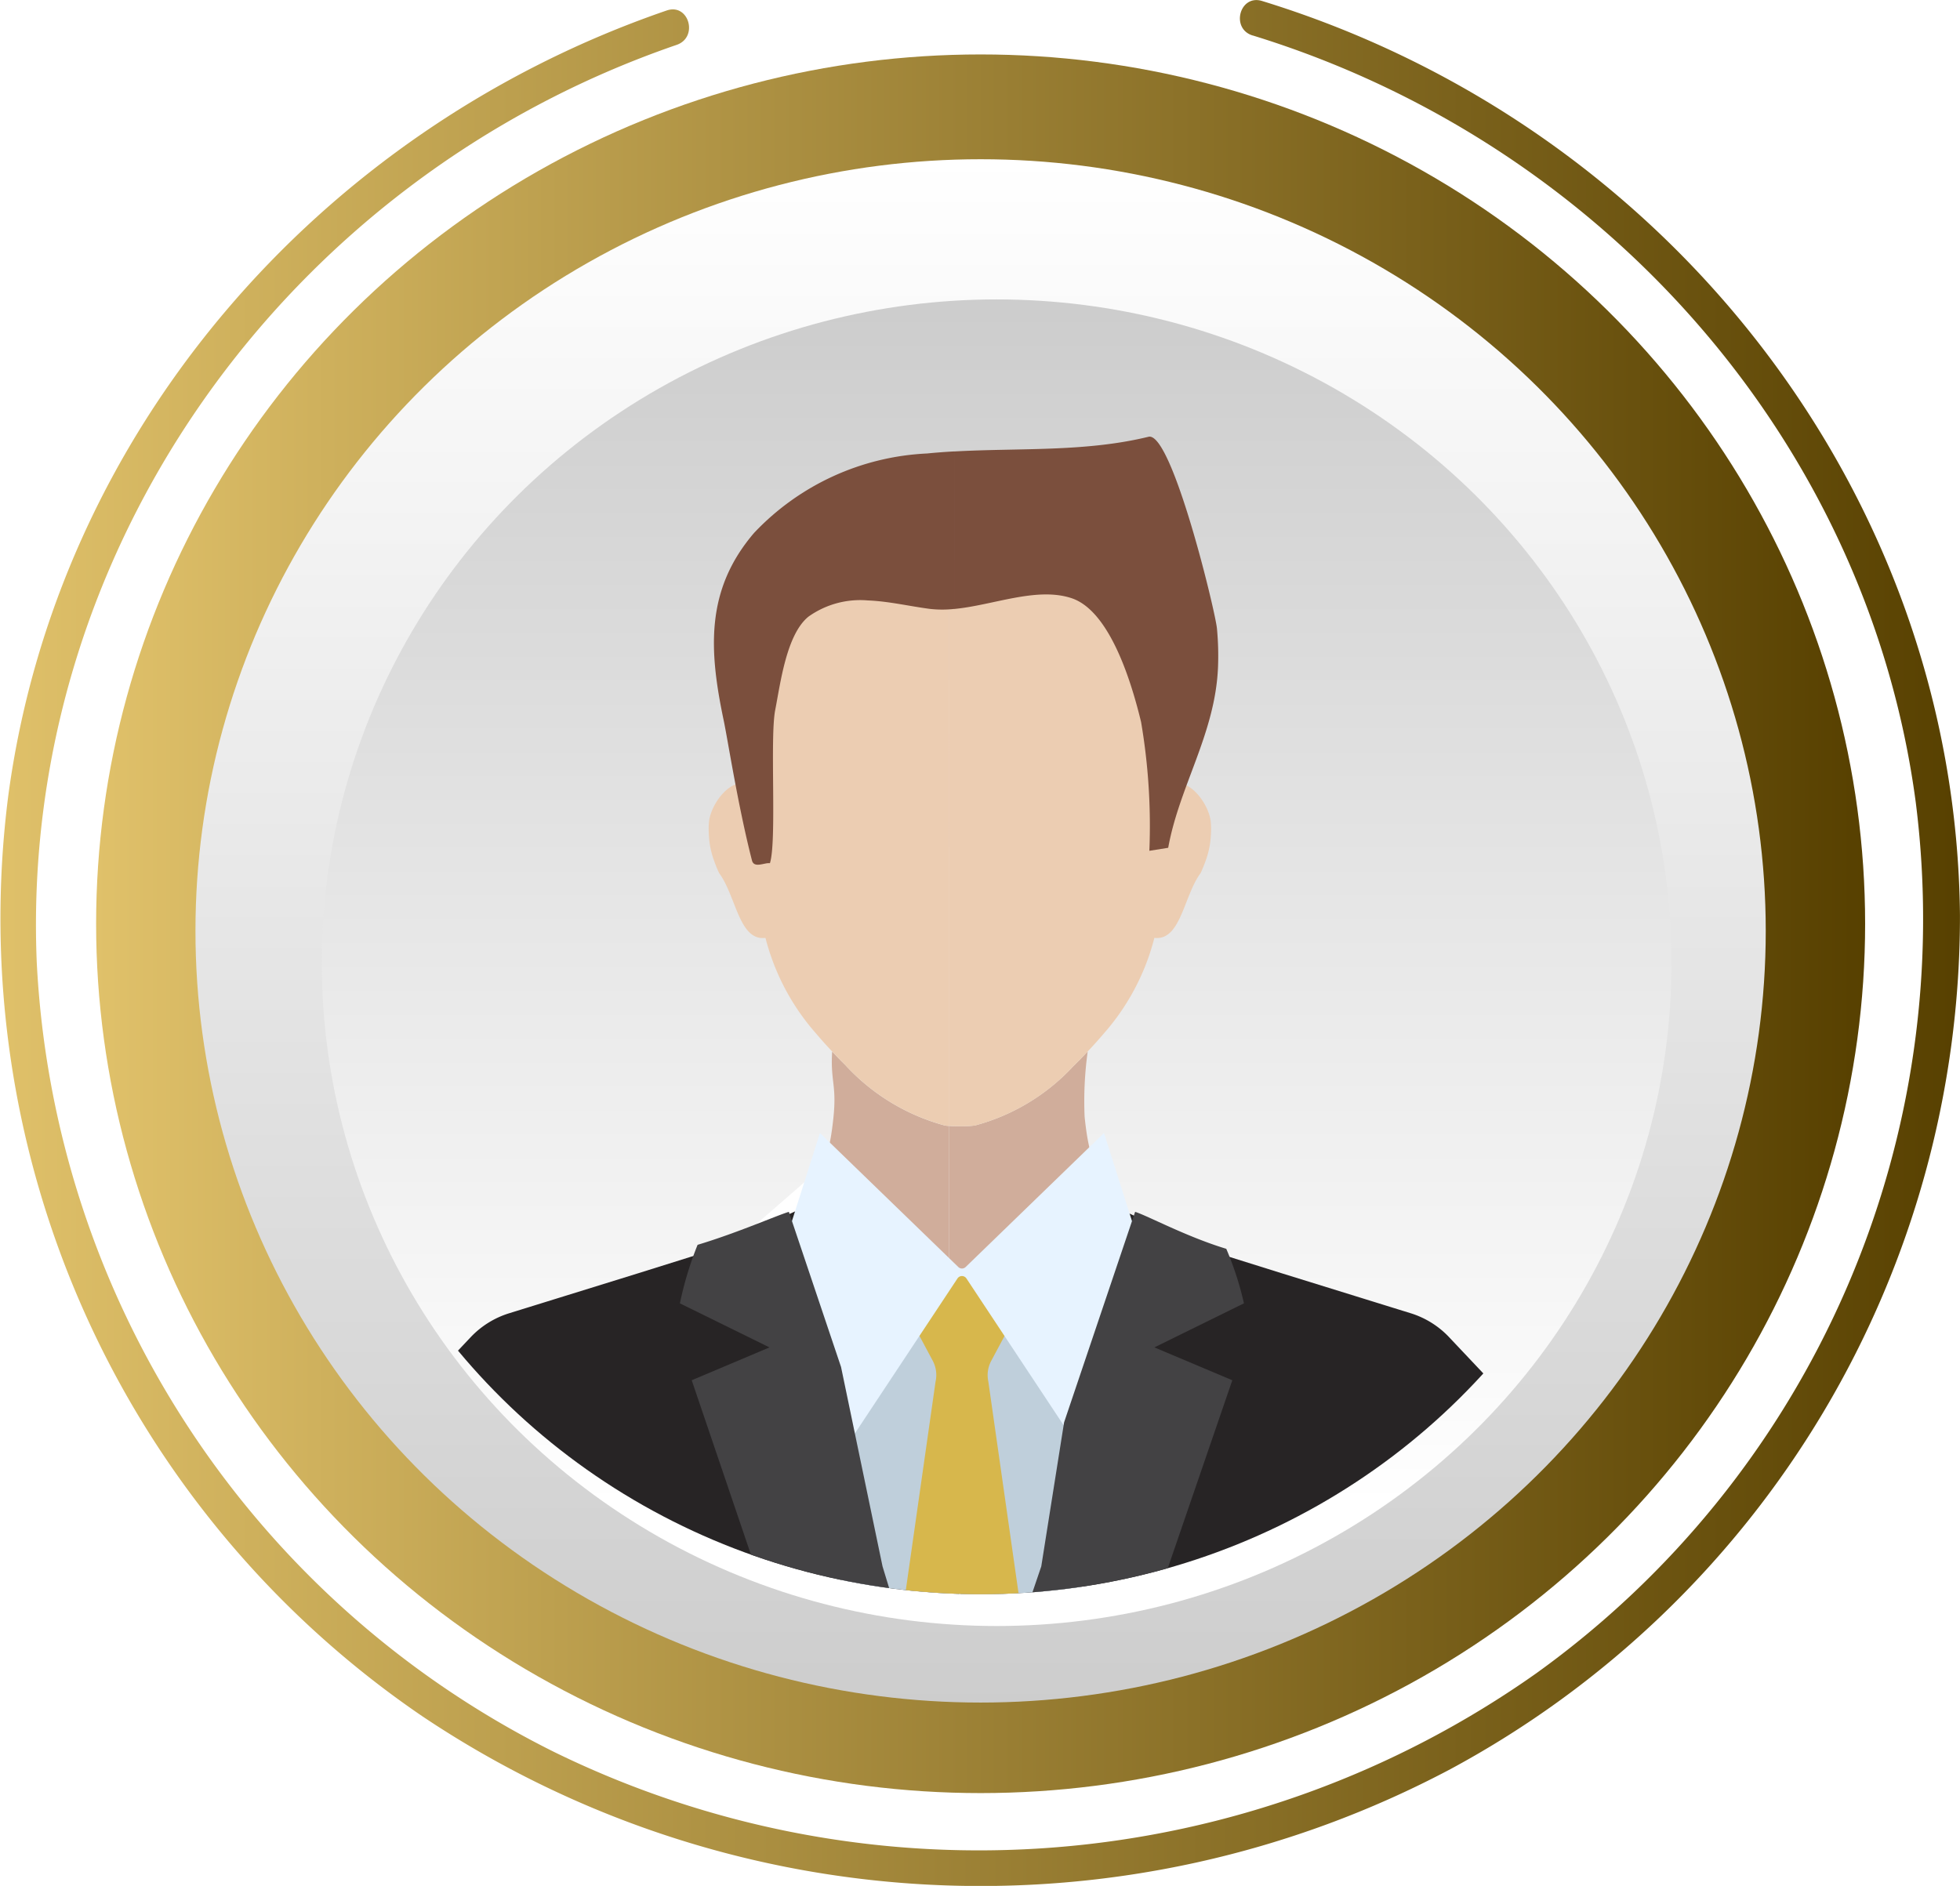 <svg xmlns="http://www.w3.org/2000/svg" xmlns:xlink="http://www.w3.org/1999/xlink" width="94.492" height="90.935" viewBox="0 0 94.492 90.935"><defs><linearGradient id="a" y1="0.5" x2="1" y2="0.5" gradientUnits="objectBoundingBox"><stop offset="0" stop-color="#e0c16a"/><stop offset="1" stop-color="#574000"/></linearGradient><linearGradient id="c" x1="0.5" y1="-0.028" x2="0.5" y2="1.559" gradientUnits="objectBoundingBox"><stop offset="0.019" stop-color="#fff"/><stop offset="0.648" stop-color="#cdcdcd"/></linearGradient><linearGradient id="d" x1="0.5" y1="0.939" x2="0.5" y2="-0.503" xlink:href="#c"/><filter id="e" x="13.2" y="12.134" width="69.69" height="68.583" filterUnits="userSpaceOnUse"><feOffset dx="0.77" dy="1.539" input="SourceAlpha"/><feGaussianBlur stdDeviation="0.77" result="f"/><feFlood flood-opacity="0.302"/><feComposite operator="in" in2="f"/><feComposite in="SourceGraphic"/></filter><clipPath id="g"><ellipse cx="32.536" cy="31.983" rx="32.536" ry="31.983" fill="none"/></clipPath></defs><g transform="translate(0 0)"><ellipse cx="42.642" cy="41.917" rx="42.642" ry="41.917" transform="translate(4.634 2.625)" fill="url(#a)"/><path d="M255.148,211.762c16.907,5.2,29.668,19.615,31.969,36.986a44.794,44.794,0,0,1-18.285,41.98,46.556,46.556,0,0,1-47.351,3.806,45.059,45.059,0,0,1-24.953-38.1c-.817-19.75,11.964-37.729,30.852-44.218,1.059-.364.587-2.024-.482-1.657-16.844,5.787-29.416,20.4-31.747,37.9A46.552,46.552,0,0,0,215.106,292.8a48.342,48.342,0,0,0,49.583,2.554,46.716,46.716,0,0,0,24.558-41.168C289.052,233.9,275.18,216.116,255.6,210.1c-1.079-.331-1.524,1.336-.451,1.665Z" transform="translate(-194.757 -210.053)" fill="url(#a)"/><g transform="translate(9.423 7.678)"><ellipse cx="37.852" cy="37.208" rx="37.852" ry="37.208" fill="url(#c)"/><g transform="matrix(1, 0, 0, 1, -9.42, -7.68)" filter="url(#e)"><ellipse cx="32.536" cy="31.983" rx="32.536" ry="31.983" transform="translate(14.74 12.9)" fill="url(#d)"/></g></g><g transform="translate(14.739 12.904)"><g clip-path="url(#g)"><g transform="translate(3.679 8.15)"><g transform="translate(15.747 16.695)"><path d="M235.743,254.757a4.242,4.242,0,0,0-.413-1.867,4.687,4.687,0,0,0-.2-.449,1.065,1.065,0,0,0-.511-.522c-1-.4-1.937.977-2.02,1.811a4.04,4.04,0,0,0-.006.62,4.155,4.155,0,0,0,.253,1.253c.07.2.151.4.241.593.983,1.321.983,4.17,3.119,2.746.712-.712,0-2.849-.465-3.561A1.716,1.716,0,0,1,235.743,254.757Z" transform="translate(-232.584 -251.848)" fill="#eccdb2"/><g transform="translate(20.301)"><path d="M256.95,251.919a1.07,1.07,0,0,0-.512.522,4.692,4.692,0,0,0-.2.449,4.217,4.217,0,0,0-.413,1.867,1.716,1.716,0,0,1,0,.622c-.465.713-1.177,2.849-.465,3.561,2.137,1.424,2.137-1.424,3.119-2.746.089-.2.171-.393.241-.593a4.127,4.127,0,0,0,.252-1.253,3.724,3.724,0,0,0-.006-.62C258.887,252.9,257.946,251.518,256.95,251.919Z" transform="translate(-255.061 -251.848)" fill="#eccdb2"/></g></g><g transform="translate(17.832 5.922)"><g transform="translate(9.512 23.729)"><path d="M252.1,266.193l-.03.026c-.21.225-.427.45-.657.672a9.982,9.982,0,0,1-4.762,2.869,5.553,5.553,0,0,1-.712.032c-.188,0-.371,0-.515-.014v9.448c.116-.007.226-.007.35-.024a2.34,2.34,0,0,0,.356,0c3.62.5,3.656-3.3,6.444-6.487-.237-1.591-.447-1.656-.623-3.385A17.475,17.475,0,0,1,252.1,266.193Z" transform="translate(-245.424 -266.193)" fill="#d0ad9b"/></g><g transform="translate(3.311 23.729)"><path d="M239.731,266.823c-.207-.2-.4-.4-.59-.607l-.026-.023c-.087,1.435.221,1.6.066,3.138-.176,1.73-.387,1.794-.623,3.385,2.691,3.076,2.929,6.712,6.2,6.511v-9.448a1.813,1.813,0,0,1-.2-.018A10.086,10.086,0,0,1,239.731,266.823Z" transform="translate(-238.558 -266.193)" fill="#d0ad9b"/></g><g transform="translate(0 0.034)"><path d="M235.141,246.322a11.617,11.617,0,0,0-.165,1.722,58.838,58.838,0,0,0,.233,7.848,11.144,11.144,0,0,0,2.8,6.918c.237.281.5.573.778.866.191.2.383.4.59.607a10.085,10.085,0,0,0,4.832,2.937,1.813,1.813,0,0,0,.2.018v-27.28C238.708,240.33,235.952,241.593,235.141,246.322Z" transform="translate(-234.892 -239.958)" fill="#eccdb2"/></g><g transform="translate(9.512)"><path d="M245.424,267.235c.144.009.327.014.515.014a5.546,5.546,0,0,0,.712-.032,9.981,9.981,0,0,0,4.762-2.869c.229-.222.446-.447.657-.672.277-.294.542-.587.781-.869a11.147,11.147,0,0,0,2.8-6.918,58.765,58.765,0,0,0,.235-7.848,11.74,11.74,0,0,0-.166-1.722c-.836-4.872-3.726-6.067-9.779-6.4-.177.01-.342.023-.515.034" transform="translate(-245.424 -239.92)" fill="#eccdb2"/></g></g><g transform="translate(15.997 0.715)"><path d="M234.8,238.082c-2.351,2.747-2.18,5.648-1.462,9.054.19.9.692,4.142,1.361,6.74.1.392.61.094.865.132.34-1.059-.01-6.022.255-7.387.253-1.3.545-3.657,1.61-4.507a4.3,4.3,0,0,1,2.859-.776c1.009.039,2,.28,3,.409a5.263,5.263,0,0,0,1.162,0v-7.595c-.438.024-.874.056-1.311.1A12.254,12.254,0,0,0,234.8,238.082Z" transform="translate(-232.861 -234.155)" fill="#7b4f3d"/></g><g transform="translate(27.581)"><path d="M255.059,233.369c-3.05.745-6.233.532-9.372.709v7.595c1.882-.178,3.978-1.081,5.664-.52,1.892.63,2.926,4.222,3.348,5.966a29.733,29.733,0,0,1,.4,6.214l.908-.145c.535-2.965,2.258-5.489,2.4-8.671a13.986,13.986,0,0,0-.05-1.907C258.271,241.744,256.176,233.1,255.059,233.369Z" transform="translate(-245.687 -233.363)" fill="#7b4f3d"/></g><g transform="translate(0 35.146)"><g transform="translate(17.831)"><path d="M238.35,272.277l-3.458,3.009a33.86,33.86,0,0,0,6.556,8.956s.949-3.8,3.441-5.688C241.092,277.256,238.35,272.277,238.35,272.277Z" transform="translate(-234.892 -272.277)" fill="#fff"/></g><g transform="translate(0 1.554)"><path d="M242.983,293.284l-.005-14.565s-1.658,3.553-3.559,2.607L236.484,274l-2.585,1.19-3,1.388-.926.285-2.457.77-6.245,1.936a4.3,4.3,0,0,0-1.844,1.147l-2.4,2.542a4.275,4.275,0,0,0-1.1,2.15c-.176.953-.446,6.084-.777,7.879Z" transform="translate(-215.149 -273.998)" fill="#272425"/></g></g><g transform="translate(27.88 36.7)"><path d="M273.854,293.284c-.331-1.8-.6-6.926-.779-7.879a4.261,4.261,0,0,0-1.1-2.15l-2.4-2.542a4.3,4.3,0,0,0-1.845-1.147l-6.245-1.936-2.457-.77-.926-.285-3-1.388L252.518,274l-2.934,7.328c-1.9.947-3.56-2.607-3.56-2.607l-.006,14.565Z" transform="translate(-246.018 -273.998)" fill="#272425"/></g><g transform="translate(14.365 33.577)"><g transform="translate(6.372 7.063)"><path d="M250.979,293.707l1.593-7.939-6.638-7.408h-.894s-6.981,7.335-6.931,7.867l1.584,7.48Z" transform="translate(-238.109 -278.36)" fill="#bfcfdb"/></g><g transform="translate(10.834 6.669)"><path d="M244.536,283.245l-1.486,10.42h5.518l-1.486-10.42a1.46,1.46,0,0,1,.137-1l.9-1.685a.274.274,0,0,0-.062-.3l-1.035-1.029a2.774,2.774,0,0,1-.653-.757c-.1-.219-.365-.708-.676-.5-.272.182-.363.468-.539.709a6.346,6.346,0,0,1-.663.659q-.462.458-.924.918a.274.274,0,0,0-.062.3l.9,1.685A1.465,1.465,0,0,1,244.536,283.245Z" transform="translate(-243.05 -277.924)" fill="#d7b74c"/></g><g transform="translate(5.256)"><path d="M245.39,277a.254.254,0,0,1-.358,0l-6.669-6.46-1.49,4.688,2.881,10.241,5.238-7.912a.258.258,0,0,1,.436,0l5.238,7.912,2.882-10.241-1.49-4.688Z" transform="translate(-236.873 -270.54)" fill="#e7f3ff"/></g><g transform="translate(0 3.802)"><path d="M231.619,282.87l3.56,10.487h6.1l-.461-1.512-2-9.615-2.516-7.48c-.57.168-2.474,1.011-4.4,1.59a16.6,16.6,0,0,0-.853,2.822l4.319,2.124Z" transform="translate(-231.054 -274.75)" fill="#434244"/><path d="M255.893,293.357l3.6-10.487-3.757-1.585,4.318-2.124a15.243,15.243,0,0,0-.852-2.629c-1.917-.579-3.824-1.61-4.395-1.782L251.383,284.9l-1.1,6.944-.514,1.512Z" transform="translate(-232.866 -274.75)" fill="#434244"/></g></g></g></g></g></g></svg>